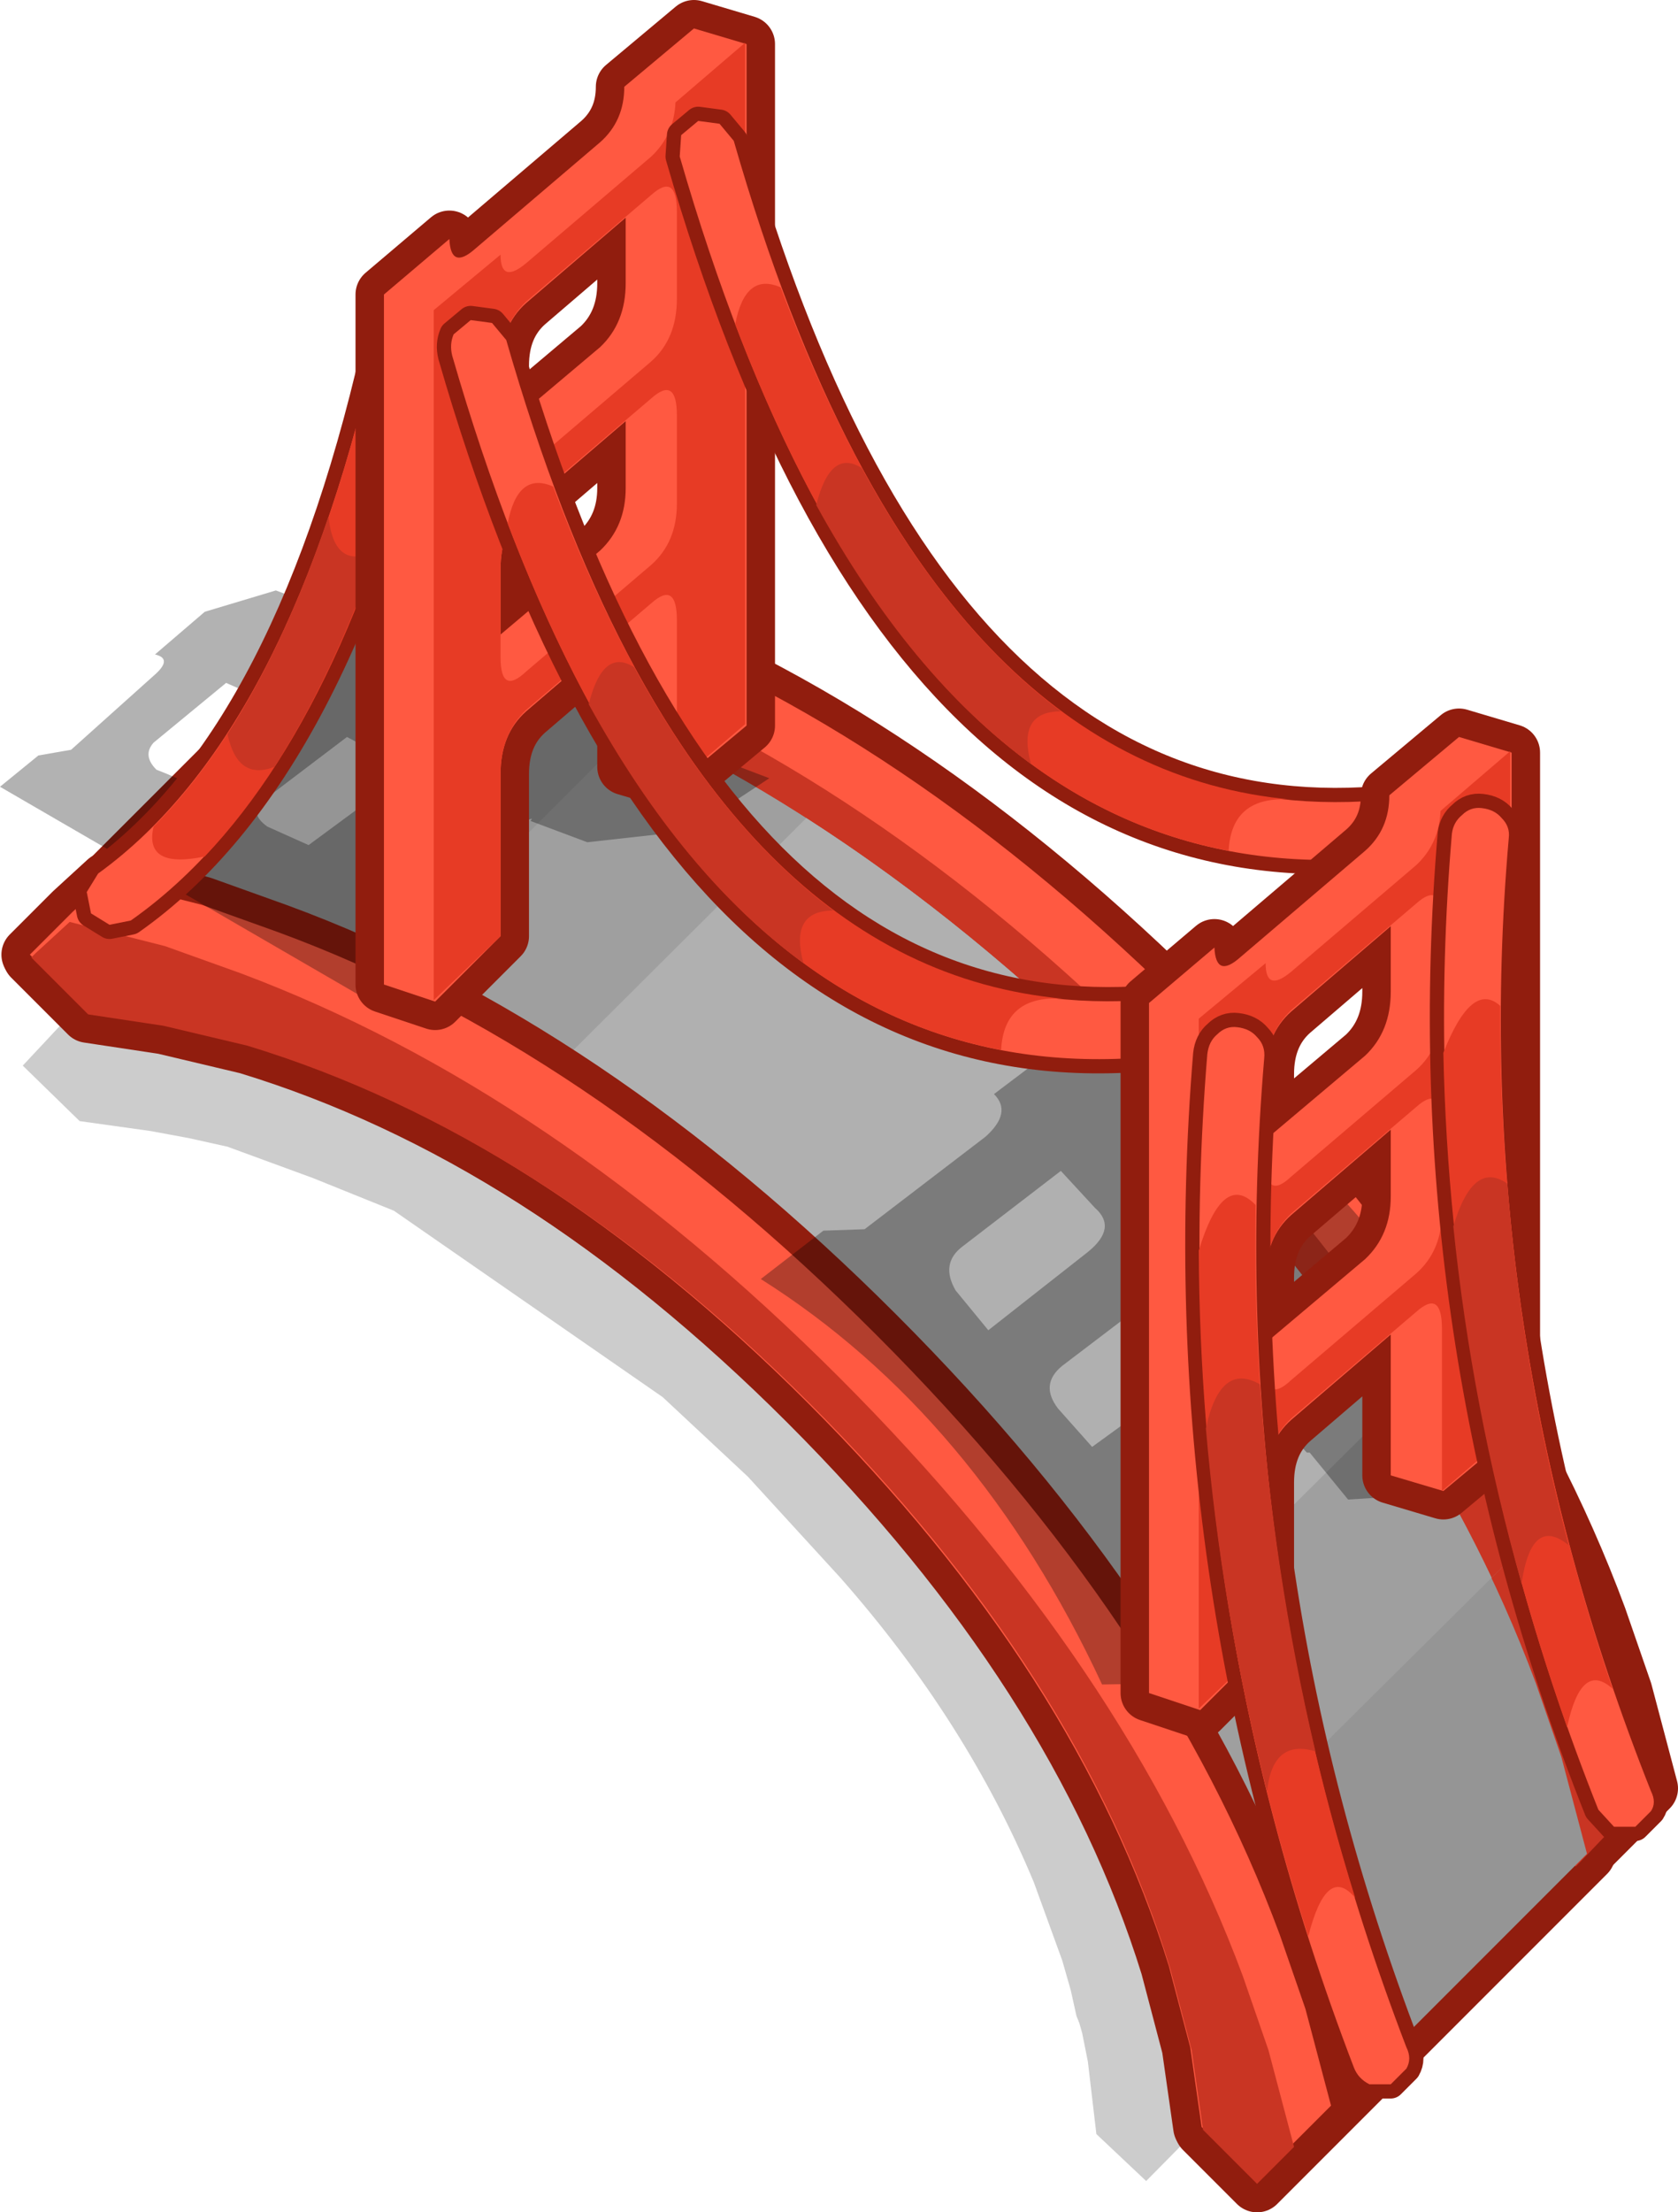 <?xml version="1.0" encoding="UTF-8" standalone="no"?>
<svg xmlns:xlink="http://www.w3.org/1999/xlink" height="77.75px" width="59.0px" xmlns="http://www.w3.org/2000/svg">
  <g transform="matrix(1.0, 0.0, 0.0, 1.0, 8.65, 7.5)">
    <path d="M20.9 47.95 L17.65 44.4 14.65 41.6 5.2 35.05 2.35 33.9 -0.65 32.8 -2.0 32.5 -3.35 32.25 -5.85 31.9 -7.85 29.95 -6.4 28.4 -5.6 27.65 2.7 18.8 2.65 18.75 4.1 17.25 5.3 16.2 8.45 16.95 10.9 17.8 Q21.15 21.55 30.45 31.2 39.5 40.6 42.9 50.75 L43.65 53.15 44.4 56.3 43.35 57.3 42.35 58.35 42.35 58.4 41.6 59.1 40.95 59.8 39.6 61.1 31.65 69.15 29.9 67.5 29.6 64.95 29.4 63.95 29.3 63.6 29.2 63.35 29.0 62.45 28.7 61.4 27.7 58.65 Q25.35 53.0 20.9 47.95" fill="#000000" fill-opacity="0.2" fill-rule="evenodd" stroke="none"/>
    <path d="M7.45 15.45 L10.1 16.4 Q21.05 20.5 31.15 30.6 41.3 40.75 45.35 51.65 L46.25 54.25 47.15 57.65 46.4 58.4 45.65 59.15 44.25 60.55 35.55 69.25 33.65 67.35 33.25 64.55 32.5 61.7 Q29.35 51.35 19.85 41.85 10.4 32.4 0.05 29.25 L-2.9 28.55 -5.55 28.15 -7.55 26.15 4.05 14.55 7.45 15.45" fill="#593d1e" fill-rule="evenodd" stroke="none"/>
    <path d="M7.45 15.45 L4.05 14.55 -7.55 26.15 -5.55 28.15 -2.9 28.55 0.05 29.25 Q10.4 32.4 19.85 41.85 29.35 51.35 32.5 61.7 L33.25 64.55 33.65 67.35 35.55 69.25 44.25 60.55 45.65 59.15 46.4 58.4 47.15 57.65 46.25 54.25 45.35 51.65 Q41.3 40.75 31.15 30.6 21.05 20.5 10.1 16.4 L7.45 15.45 Z" fill="none" stroke="#911d0e" stroke-linecap="round" stroke-linejoin="round" stroke-width="2.0"/>
    <path d="M8.25 17.35 L5.6 16.9 3.6 14.9 5.1 13.4 6.3 12.3 9.65 13.15 12.3 14.1 Q23.2 18.1 33.35 28.25 43.5 38.4 47.55 49.35 L48.45 51.95 49.35 55.35 48.2 56.5 46.7 58.0 44.8 56.1 44.4 53.3 43.65 50.45 Q40.45 40.15 30.95 30.65 21.5 21.2 11.25 18.05 L8.25 17.35" fill="#4c730d" fill-rule="evenodd" stroke="none"/>
    <path d="M8.25 17.35 L11.25 18.05 Q21.5 21.2 30.95 30.65 40.45 40.15 43.65 50.45 L44.4 53.3 44.8 56.1 46.7 58.0 48.2 56.5 49.35 55.35 48.45 51.95 47.55 49.35 Q43.5 38.4 33.35 28.25 23.2 18.1 12.3 14.1 L9.65 13.15 6.3 12.3 5.1 13.4 3.6 14.9 5.6 16.9 8.25 17.35 Z" fill="none" stroke="#911d0e" stroke-linecap="round" stroke-linejoin="round" stroke-width="2.0"/>
    <path d="M9.65 13.15 L12.3 14.1 Q23.2 18.1 33.35 28.25 43.5 38.4 47.55 49.35 L48.45 51.95 49.35 55.35 48.2 56.5 46.7 58.0 44.8 56.1 44.4 53.3 43.65 50.45 Q40.45 40.15 30.95 30.65 21.5 21.2 11.25 18.05 L8.25 17.35 5.6 16.9 3.6 14.9 5.1 13.4 6.3 12.3 9.65 13.15" fill="#ff5941" fill-rule="evenodd" stroke="none"/>
    <path d="M4.95 13.75 L8.3 14.6 10.95 15.55 Q21.9 19.6 32.0 29.7 42.15 39.85 46.2 50.8 L47.1 53.4 48.0 56.8 46.9 57.95 46.75 58.1 44.85 56.2 44.45 53.4 43.7 50.55 Q40.5 40.2 31.0 30.7 21.55 21.25 11.25 18.1 L8.25 17.4 5.65 17.0 3.65 15.0 3.8 14.85 4.95 13.75" fill="#c93523" fill-rule="evenodd" stroke="none"/>
    <path d="M7.45 15.45 L10.1 16.4 Q21.05 20.5 31.15 30.6 41.3 40.75 45.35 51.65 L46.25 54.25 47.15 57.65 46.4 58.4 45.65 59.15 44.25 60.55 35.55 69.25 33.65 67.35 33.25 64.55 32.5 61.7 Q29.35 51.35 19.85 41.85 10.4 32.4 0.05 29.25 L-2.9 28.55 -5.55 28.15 -7.55 26.15 4.05 14.55 7.45 15.45" fill="#959595" fill-rule="evenodd" stroke="none"/>
    <path d="M43.8 47.95 L44.45 47.3 38.2 53.5 31.9 59.85 Q28.5 50.5 19.85 41.85 11.2 33.2 1.85 29.85 L13.75 17.95 Q22.75 22.2 31.15 30.6 39.55 39.0 43.8 47.95" fill="#9f9f9f" fill-rule="evenodd" stroke="none"/>
    <path d="M33.7 48.5 L28.85 53.35 Q25.45 47.45 19.85 41.85 14.15 36.15 8.15 32.75 L19.7 21.25 Q25.55 25.0 31.15 30.6 36.65 36.1 40.4 41.85 L33.7 48.5" fill="#b0b0b0" fill-rule="evenodd" stroke="none"/>
    <path d="M-2.95 28.5 L-5.6 28.05 -7.6 26.05 -6.1 24.55 -4.9 23.45 -1.55 24.3 1.1 25.25 Q12.0 29.25 22.15 39.4 32.3 49.55 36.35 60.5 L37.25 63.1 38.15 66.5 37.0 67.65 35.5 69.15 33.6 67.25 33.2 64.45 32.45 61.6 Q29.25 51.3 19.75 41.8 10.3 32.35 0.05 29.2 L-2.95 28.5" fill="#4c730d" fill-rule="evenodd" stroke="none"/>
    <path d="M-2.95 28.5 L0.05 29.2 Q10.3 32.35 19.75 41.8 29.25 51.3 32.45 61.6 L33.2 64.45 33.6 67.25 35.5 69.15 37.0 67.65 38.15 66.5 37.25 63.1 36.35 60.5 Q32.3 49.55 22.15 39.4 12.0 29.25 1.1 25.25 L-1.55 24.3 -4.9 23.45 -6.1 24.55 -7.6 26.05 -5.6 28.05 -2.95 28.5 Z" fill="none" stroke="#911d0e" stroke-linecap="round" stroke-linejoin="round" stroke-width="2.0"/>
    <path d="M-1.55 24.3 L1.1 25.25 Q12.0 29.25 22.15 39.4 32.3 49.55 36.35 60.5 L37.25 63.1 38.15 66.5 37.0 67.65 35.5 69.15 33.6 67.25 33.2 64.45 32.45 61.6 Q29.25 51.3 19.75 41.8 10.3 32.35 0.05 29.2 L-2.95 28.5 -5.6 28.05 -7.6 26.05 -6.1 24.55 -4.9 23.45 -1.55 24.3" fill="#ff5941" fill-rule="evenodd" stroke="none"/>
    <path d="M35.7 69.1 L35.55 69.25 33.65 67.35 33.25 64.55 32.5 61.7 Q29.35 51.35 19.85 41.85 10.4 32.4 0.05 29.25 L-2.9 28.55 -5.55 28.15 -7.55 26.15 -7.4 26.0 -6.2 24.9 -2.85 25.75 -0.2 26.7 Q10.75 30.8 20.85 40.9 31.0 51.05 35.05 61.95 L35.95 64.55 36.85 67.95 35.7 69.1" fill="#c93523" fill-rule="evenodd" stroke="none"/>
    <path d="M0.65 18.1 L-1.9 20.1 Q-2.5 19.8 -3.15 19.55 -3.65 19.05 -3.25 18.6 L-0.7 16.5 0.55 17.05 Q1.5 17.3 0.65 18.1 M-1.45 14.0 L-3.2 15.5 Q-2.55 15.65 -3.25 16.25 L-6.15 18.85 -7.3 19.05 -8.65 20.15 4.2 27.6 7.35 27.25 9.3 25.9 5.3 23.85 Q4.4 23.25 5.1 22.8 L8.3 20.5 9.85 21.35 Q10.15 21.2 10.0 21.35 L12.0 22.1 15.6 21.7 18.4 19.85 1.05 13.25 -1.45 14.0 M0.65 20.6 L3.55 18.4 4.95 19.15 Q6.1 19.3 5.05 20.1 L2.2 22.2 0.75 21.55 Q0.05 21.05 0.65 20.6 M31.55 28.9 L28.75 29.1 26.3 30.95 Q26.95 31.6 26.0 32.45 L21.75 35.7 20.3 35.75 18.1 37.45 Q25.7 42.25 30.1 51.7 L32.95 51.65 35.3 49.75 32.3 46.35 Q31.7 45.3 32.5 44.8 L36.0 42.15 37.3 43.55 37.4 43.55 38.75 45.2 41.95 45.0 44.45 43.2 Q39.2 33.3 31.55 28.9 M28.65 33.65 L29.85 34.95 Q30.65 35.65 29.6 36.5 L26.1 39.25 24.95 37.85 Q24.4 36.9 25.2 36.3 L28.65 33.65 M33.55 39.2 Q34.3 39.85 33.4 40.7 L29.75 43.35 28.55 42.0 Q27.9 41.15 28.7 40.5 L32.25 37.8 33.55 39.2" fill="#000000" fill-opacity="0.302" fill-rule="evenodd" stroke="none"/>
    <path d="M-4.8 25.0 L-4.05 24.85 Q3.35 19.65 6.7 4.35 L6.6 3.55 Q6.4 3.2 5.95 3.15 L5.2 3.25 Q4.85 3.45 4.75 3.9 1.65 18.25 -5.2 23.2 L-5.6 23.85 -5.45 24.6 -4.8 25.0" fill="#ff5941" fill-rule="evenodd" stroke="none"/>
    <path d="M-4.8 25.0 L-5.45 24.6 -5.6 23.85 -5.2 23.2 Q1.65 18.25 4.75 3.9 4.85 3.45 5.2 3.25 L5.95 3.15 Q6.4 3.2 6.6 3.55 L6.7 4.35 Q3.35 19.65 -4.05 24.85 L-4.8 25.0 Z" fill="none" stroke="#911d0e" stroke-linecap="round" stroke-linejoin="round" stroke-width="1.0"/>
    <path d="M-5.6 23.85 L-5.45 24.6 -4.8 25.0 -4.05 24.85 Q3.35 19.65 6.7 4.35 L6.6 3.55 Q6.4 3.2 5.95 3.15 L5.2 3.25 Q4.85 3.45 4.75 3.9 1.65 18.25 -5.2 23.2 L-5.6 23.85" fill="#ff5941" fill-rule="evenodd" stroke="none"/>
    <path d="M-1.45 22.6 Q4.0 16.85 6.7 4.35 L6.75 4.1 7.15 4.3 5.25 3.2 5.2 3.25 Q4.85 3.45 4.75 3.9 2.1 16.15 -3.25 21.55 -3.6 23.05 -1.45 22.6" fill="#e73b25" fill-rule="evenodd" stroke="none"/>
    <path d="M1.0 19.45 Q3.05 16.25 4.6 11.85 3.1 12.6 2.9 10.65 1.4 15.1 -0.65 18.3 -0.3 19.95 1.0 19.45" fill="#c93523" fill-rule="evenodd" stroke="none"/>
    <path d="M13.3 -4.45 Q13.3 -3.25 12.45 -2.5 L8.05 1.25 Q7.2 2.0 7.15 0.9 L4.85 2.85 4.85 27.1 6.65 27.7 8.95 25.4 8.95 19.7 Q8.95 18.3 9.85 17.5 L13.35 14.5 13.35 16.8 13.35 16.9 13.35 19.45 15.2 20.0 17.6 18.0 17.6 -5.95 15.75 -6.5 13.3 -4.45 M12.45 4.7 L8.95 7.65 8.95 5.35 Q8.95 3.95 9.85 3.15 L13.35 0.15 13.35 2.45 Q13.35 3.85 12.45 4.7 M13.35 9.65 Q13.35 11.0 12.45 11.85 L8.95 14.8 8.95 12.5 Q8.95 11.1 9.85 10.3 L13.35 7.3 13.35 9.65" fill="#ff5941" fill-rule="evenodd" stroke="none"/>
    <path d="M13.3 -4.45 L15.75 -6.5 17.6 -5.95 17.6 18.0 15.2 20.0 13.35 19.45 13.35 16.9 13.35 16.8 13.35 14.5 9.85 17.5 Q8.95 18.3 8.95 19.7 L8.95 25.4 6.65 27.7 4.85 27.1 4.85 2.85 7.15 0.9 Q7.2 2.0 8.05 1.25 L12.45 -2.5 Q13.3 -3.25 13.3 -4.45 M12.45 4.7 L8.95 7.65 8.95 5.35 Q8.95 3.95 9.85 3.15 L13.35 0.15 13.35 2.45 Q13.35 3.85 12.45 4.7 M13.35 9.65 Q13.35 11.0 12.45 11.85 L8.95 14.8 8.95 12.5 Q8.95 11.1 9.85 10.3 L13.35 7.3 13.35 9.65" fill="none" stroke="#911d0e" stroke-linecap="round" stroke-linejoin="round" stroke-width="2.0"/>
    <path d="M15.75 -6.5 L13.3 -4.45 Q13.3 -3.25 12.45 -2.5 L8.05 1.25 Q7.2 2.0 7.15 0.9 L4.85 2.85 4.85 27.1 6.65 27.7 8.95 25.4 8.95 19.7 Q8.95 18.3 9.85 17.5 L13.35 14.5 13.35 16.8 13.35 16.9 13.35 19.45 15.2 20.0 17.6 18.0 17.6 -5.95 15.75 -6.5 M13.35 9.65 Q13.35 11.0 12.45 11.85 L8.95 14.8 8.95 12.5 Q8.95 11.1 9.85 10.3 L13.35 7.3 13.35 9.65 M12.45 4.7 L8.95 7.65 8.95 5.35 Q8.95 3.95 9.85 3.15 L13.35 0.15 13.35 2.45 Q13.35 3.85 12.45 4.7" fill="#ff5941" fill-rule="evenodd" stroke="none"/>
    <path d="M15.15 10.2 Q15.15 11.55 14.25 12.35 L9.85 16.1 Q8.95 16.95 8.95 15.6 L8.95 12.5 Q8.95 11.1 9.85 10.25 L14.25 6.5 Q15.15 5.7 15.15 7.1 L15.15 10.2 M15.15 3.0 Q15.15 4.4 14.25 5.2 L9.85 8.95 Q8.95 9.8 8.95 8.4 L8.95 5.35 Q8.95 3.95 9.85 3.1 L14.25 -0.65 Q15.15 -1.45 15.15 -0.05 L15.15 3.0 M15.1 -3.9 Q15.05 -2.75 14.25 -2.0 L9.85 1.75 Q8.95 2.5 8.95 1.45 L6.6 3.4 6.6 27.65 8.95 25.4 8.95 19.7 Q8.95 18.3 9.85 17.45 L14.25 13.7 Q15.15 12.9 15.15 14.3 L15.15 17.35 15.15 17.45 15.15 20.0 17.55 17.95 17.55 -6.0 15.1 -3.9" fill="#e73b25" fill-rule="evenodd" stroke="none"/>
    <path d="M9.15 4.45 L8.65 3.85 7.9 3.75 7.3 4.25 Q7.15 4.6 7.25 5.0 15.2 32.55 33.65 29.4 34.05 29.3 34.3 29.0 L34.45 28.25 34.05 27.6 Q33.75 27.35 33.35 27.45 16.5 30.05 9.15 4.45" fill="#ff5941" fill-rule="evenodd" stroke="none"/>
    <path d="M9.15 4.45 L8.65 3.85 7.9 3.75 7.3 4.25 Q7.15 4.6 7.25 5.0 15.2 32.55 33.65 29.4 34.05 29.3 34.3 29.0 L34.45 28.25 34.05 27.6 Q33.75 27.35 33.35 27.45 16.5 30.05 9.15 4.45 M15.3 -2.75 L15.25 -2.0 Q23.2 25.55 41.65 22.4 L42.3 22.0 42.45 21.25 42.05 20.6 Q41.75 20.35 41.35 20.45 24.5 23.05 17.15 -2.55 L16.65 -3.15 15.9 -3.25 15.3 -2.75" fill="#ff5941" fill-rule="evenodd" stroke="none"/>
    <path d="M15.3 -2.75 L15.9 -3.25 16.65 -3.15 17.15 -2.55 Q24.5 23.05 41.35 20.45 41.75 20.35 42.05 20.6 L42.45 21.25 42.3 22.0 41.65 22.4 Q23.2 25.55 15.25 -2.0 L15.3 -2.75 M9.15 4.45 Q16.5 30.05 33.35 27.45 33.75 27.35 34.05 27.6 L34.45 28.25 34.3 29.0 Q34.05 29.3 33.65 29.4 15.2 32.55 7.25 5.0 7.15 4.6 7.3 4.25 L7.9 3.75 8.65 3.85 9.15 4.45" fill="none" stroke="#911d0e" stroke-linecap="round" stroke-linejoin="round" stroke-width="1.0"/>
    <path d="M9.15 4.45 L8.65 3.85 7.9 3.75 7.3 4.25 Q7.15 4.6 7.25 5.0 15.2 32.55 33.65 29.4 34.05 29.3 34.3 29.0 L34.45 28.25 34.05 27.6 Q33.75 27.35 33.35 27.45 16.5 30.05 9.15 4.45" fill="#ff5941" fill-rule="evenodd" stroke="none"/>
    <path d="M26.55 29.4 Q26.65 27.45 28.75 27.6 17.15 26.55 10.8 9.6 9.55 9.05 9.2 10.9 15.45 27.3 26.55 29.4" fill="#e73b25" fill-rule="evenodd" stroke="none"/>
    <path d="M17.15 -2.55 L16.65 -3.15 15.9 -3.25 15.3 -2.75 15.25 -2.0 Q23.2 25.55 41.65 22.4 L42.3 22.0 42.45 21.25 42.05 20.6 Q41.75 20.35 41.35 20.45 24.5 23.05 17.15 -2.55" fill="#ff5941" fill-rule="evenodd" stroke="none"/>
    <path d="M34.55 22.4 Q34.65 20.45 36.75 20.6 25.15 19.55 18.8 2.6 17.55 2.05 17.2 3.9 23.45 20.3 34.55 22.4" fill="#e73b25" fill-rule="evenodd" stroke="none"/>
    <path d="M27.6 19.35 Q27.1 17.5 28.65 17.5 24.7 14.55 21.65 8.95 20.55 8.25 20.05 10.25 23.35 16.25 27.6 19.35" fill="#c93523" fill-rule="evenodd" stroke="none"/>
    <path d="M19.6 26.35 Q19.1 24.5 20.65 24.5 16.7 21.55 13.65 15.95 12.55 15.25 12.05 17.25 15.35 23.25 19.6 26.35" fill="#c93523" fill-rule="evenodd" stroke="none"/>
    <path d="M40.2 20.45 Q40.2 21.65 39.35 22.4 L34.95 26.15 Q34.1 26.9 34.05 25.8 L31.75 27.75 31.75 52.0 33.55 52.6 35.85 50.3 35.85 44.6 Q35.85 43.2 36.75 42.4 L40.25 39.4 40.25 41.7 40.25 41.8 40.25 44.35 42.1 44.9 44.5 42.9 44.5 18.95 42.65 18.4 40.2 20.45 M39.35 29.6 L35.85 32.55 35.85 30.25 Q35.85 28.85 36.75 28.05 L40.25 25.05 40.25 27.35 Q40.25 28.75 39.35 29.6 M40.25 34.55 Q40.25 35.9 39.35 36.75 L35.85 39.7 35.85 37.4 Q35.85 36.0 36.75 35.2 L40.25 32.2 40.25 34.55" fill="#ff5941" fill-rule="evenodd" stroke="none"/>
    <path d="M40.2 20.45 L42.65 18.4 44.5 18.95 44.5 42.9 42.1 44.9 40.25 44.35 40.25 41.8 40.25 41.7 40.25 39.4 36.75 42.4 Q35.85 43.2 35.85 44.6 L35.85 50.3 33.55 52.6 31.75 52.0 31.75 27.75 34.05 25.8 Q34.1 26.9 34.95 26.15 L39.35 22.4 Q40.2 21.65 40.2 20.45 M39.35 29.6 L35.85 32.55 35.85 30.25 Q35.85 28.85 36.75 28.05 L40.25 25.05 40.25 27.35 Q40.25 28.75 39.35 29.6 M40.25 34.55 Q40.25 35.9 39.35 36.75 L35.85 39.7 35.85 37.4 Q35.85 36.0 36.75 35.2 L40.25 32.2 40.25 34.55" fill="none" stroke="#911d0e" stroke-linecap="round" stroke-linejoin="round" stroke-width="2.0"/>
    <path d="M42.65 18.4 L40.2 20.45 Q40.2 21.65 39.35 22.4 L34.95 26.15 Q34.1 26.9 34.05 25.8 L31.75 27.75 31.75 52.0 33.55 52.6 35.85 50.3 35.85 44.6 Q35.85 43.2 36.75 42.4 L40.25 39.4 40.25 41.7 40.25 41.8 40.25 44.35 42.1 44.9 44.5 42.9 44.5 18.95 42.65 18.4 M40.25 34.55 Q40.25 35.9 39.35 36.75 L35.85 39.7 35.85 37.4 Q35.85 36.0 36.75 35.2 L40.25 32.2 40.25 34.55 M39.35 29.6 L35.85 32.55 35.85 30.25 Q35.85 28.85 36.75 28.05 L40.25 25.05 40.25 27.35 Q40.25 28.75 39.35 29.6" fill="#ff5941" fill-rule="evenodd" stroke="none"/>
    <path d="M42.05 35.1 Q42.05 36.45 41.15 37.25 L36.75 41.0 Q35.85 41.85 35.85 40.5 L35.85 37.4 Q35.85 36.0 36.75 35.15 L41.15 31.4 Q42.05 30.6 42.05 32.0 L42.05 35.1 M42.05 27.9 Q42.05 29.3 41.15 30.1 L36.75 33.85 Q35.85 34.7 35.85 33.3 L35.85 30.25 Q35.85 28.85 36.75 28.0 L41.15 24.25 Q42.05 23.45 42.05 24.85 L42.05 27.9 M42.0 21.0 Q41.95 22.15 41.15 22.9 L36.75 26.65 Q35.85 27.4 35.85 26.35 L33.5 28.3 33.5 52.55 35.85 50.3 35.85 44.6 Q35.85 43.2 36.75 42.35 L41.15 38.6 Q42.05 37.8 42.05 39.2 L42.05 42.25 42.05 42.35 42.05 44.9 44.45 42.85 44.45 18.9 42.0 21.0" fill="#e73b25" fill-rule="evenodd" stroke="none"/>
    <path d="M43.45 20.9 Q43.05 20.85 42.75 21.15 42.45 21.4 42.4 21.8 40.9 39.4 47.55 56.1 L48.1 56.7 48.85 56.7 49.4 56.15 Q49.6 55.85 49.4 55.45 42.9 39.1 44.4 21.95 44.45 21.55 44.15 21.25 43.9 20.95 43.45 20.9 M34.85 28.6 Q34.45 28.55 34.15 28.85 33.85 29.1 33.8 29.55 32.3 47.8 38.95 65.15 39.1 65.55 39.5 65.75 L40.25 65.75 40.8 65.2 Q41.0 64.85 40.8 64.45 34.3 47.5 35.8 29.7 35.85 29.25 35.55 28.95 35.3 28.65 34.85 28.6" fill="#911d0e" fill-rule="evenodd" stroke="none"/>
    <path d="M34.85 28.6 Q35.3 28.65 35.55 28.95 35.85 29.25 35.8 29.7 34.3 47.5 40.8 64.45 41.0 64.85 40.8 65.2 L40.25 65.75 39.5 65.75 Q39.1 65.55 38.95 65.15 32.3 47.8 33.8 29.55 33.85 29.1 34.15 28.85 34.45 28.55 34.85 28.6 M43.45 20.9 Q43.9 20.95 44.15 21.25 44.45 21.55 44.4 21.95 42.9 39.1 49.4 55.45 49.6 55.85 49.4 56.15 L48.85 56.7 48.1 56.7 47.55 56.1 Q40.9 39.4 42.4 21.8 42.45 21.4 42.75 21.15 43.05 20.85 43.45 20.9" fill="none" stroke="#911d0e" stroke-linecap="round" stroke-linejoin="round" stroke-width="1.0"/>
    <path d="M44.4 21.95 Q44.45 21.55 44.15 21.25 43.9 20.95 43.45 20.9 43.05 20.85 42.75 21.15 42.45 21.4 42.4 21.8 40.9 39.4 47.55 56.1 L48.1 56.7 48.85 56.7 49.4 56.15 Q49.6 55.85 49.4 55.45 42.9 39.1 44.4 21.95 M35.8 29.7 Q35.85 29.25 35.55 28.95 35.3 28.65 34.85 28.6 34.45 28.55 34.15 28.85 33.85 29.1 33.8 29.55 32.3 47.8 38.95 65.15 39.1 65.55 39.5 65.75 L40.25 65.75 40.8 65.2 Q41.0 64.85 40.8 64.45 34.3 47.5 35.8 29.7" fill="#ff5941" fill-rule="evenodd" stroke="none"/>
    <path d="M33.5 36.45 Q33.55 48.7 37.35 60.55 38.0 58.0 39.0 59.2 35.3 47.25 35.5 34.85 34.35 33.65 33.5 36.45 M42.1 29.5 Q42.35 41.55 46.45 53.2 46.95 50.85 48.05 51.85 44.05 40.05 44.1 27.85 43.1 26.95 42.1 29.5" fill="#e73b25" fill-rule="evenodd" stroke="none"/>
    <path d="M33.75 42.7 Q34.3 49.1 35.9 55.45 36.1 53.6 37.6 54.05 36.1 47.65 35.65 41.15 34.25 40.35 33.75 42.7 M44.85 48.15 Q45.2 45.75 46.5 46.8 44.85 40.5 44.35 34.1 43.15 33.25 42.45 35.6 43.1 41.95 44.85 48.15" fill="#c93523" fill-rule="evenodd" stroke="none"/>
  </g>
</svg>
